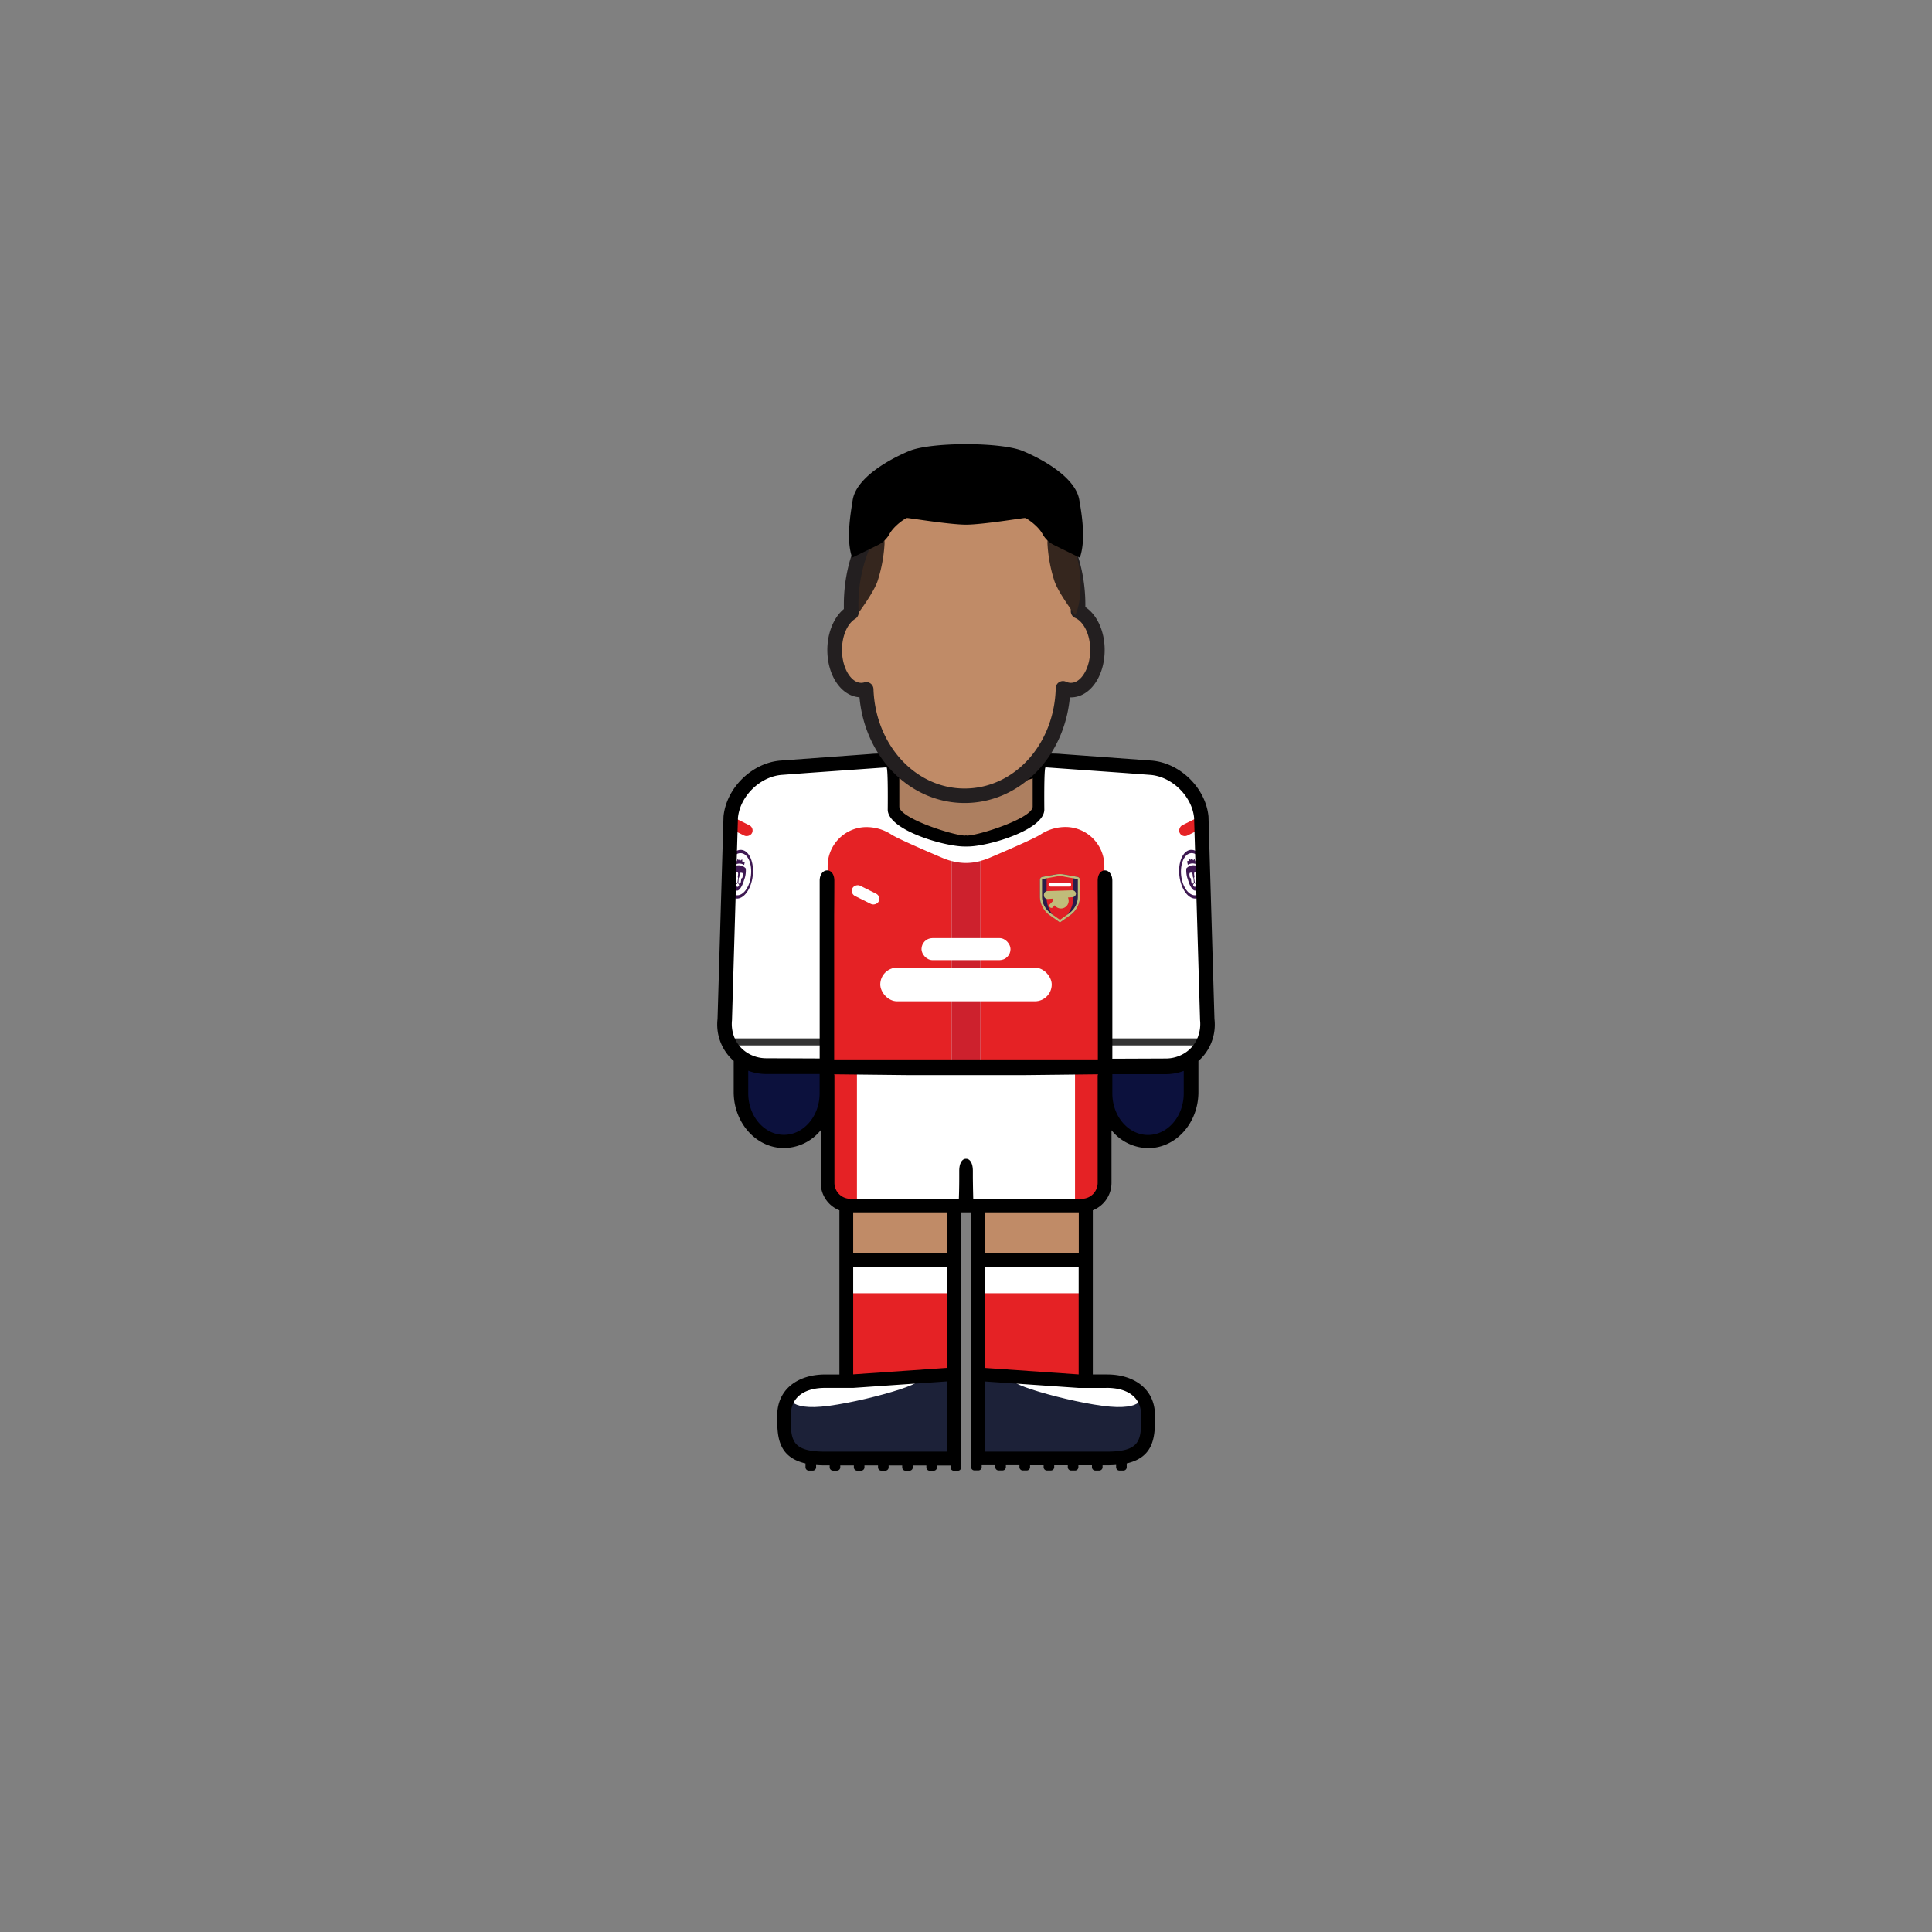 <svg id="player" xmlns="http://www.w3.org/2000/svg" viewBox="0 0 800 800"><rect x="0" y="0" width="800" height="800" fill="#808080" stroke="none"/><defs><clipPath id="clip-path"><path class="cls-1" d="M300.04 351.91h199.97v20.19H300.04z"/></clipPath><clipPath id="clip-path-2"><path class="cls-1" d="M300.04 351.91h199.97v20.19H300.04z"/></clipPath><style>.cls-1{fill:none}.cls-2{fill:#0c113d}.cls-3{fill:#c08b67}.cls-4{fill:#1c2138}.cls-5{fill:#fff}.cls-6{fill:#e52225}.cls-10{fill:#c0bc7a}.cls-14{fill:#3e1952}.cls-16{fill:#35261e}</style></defs><g id="skin"><path id="arm-left" class="cls-2" d="M305.93 382h36.78v72.4a18.39 18.39 0 01-18.39 18.39 18.39 18.39 0 01-18.39-18.39V382z"/><path id="arm-right" class="cls-2" d="M457.19 382H494v72.4a18.39 18.39 0 01-18.39 18.39 18.39 18.39 0 01-18.39-18.39V382h-.03z"/><path id="leg-left" class="cls-3" d="M349.88 492.02h45.67v45.67h-45.67z"/><path id="leg-right" class="cls-3" d="M404.78 492.02h45.67v45.67h-45.67z"/></g><g id="boots"><path id="left" class="cls-4" d="M395.54 570.04h-22.83l-22.83 1.97h-12.5l-7.5 2.53-5.25 8.5v9.83l1.91 4.17 3.84 4.05 6.33 1.95h58.83v-33z"/><path id="right" class="cls-4" d="M404.67 570.04h22.83l22.83 1.97h12.5l7.5 2.53 5.25 8.5v9.83l-1.91 4.17-3.84 4.05-6.33 1.95h-58.83v-33z"/><path class="cls-5" d="M472.06 576.38s3.88 6.5-9.62 6.25-49.13-10.16-41.62-11.37 46.91-1.55 51.24 5.12zm-144.38 0s-3.87 6.5 9.63 6.25 49.13-10.16 41.63-11.37-46.94-1.55-51.26 5.12z" id="details"/></g><g id="socks"><path id="left-2" data-name="left" class="cls-6" d="M349.88 522h45.67v48.04h-45.67z"/><path id="right-2" data-name="right" class="cls-6" d="M404.38 522h45.67v48.04h-45.67z"/><path class="cls-5" d="M349.5 521.28h46.33v14.22H349.5zm54.55 0h46.33v14.22h-46.33z" id="details-2" data-name="details"/></g><g id="shorts"><path id="shorts-2" data-name="shorts" class="cls-5" d="M341.67 442.54h116.49v47a9.95 9.95 0 01-9.95 9.95h-96.6a9.95 9.95 0 01-9.95-9.95v-47h.01z"/><path class="cls-6" d="M344.51 444.58h10.33v55h-3.58a6.75 6.75 0 01-6.75-6.75v-48.25zm100.63 0h10.33v48.9a6.1 6.1 0 01-6.1 6.1h-4.23v-55z" id="details-3" data-name="details"/></g><g id="shirt"><path id="shirt-2" data-name="shirt" class="cls-5" d="M369.5 314.8l-48.29 2.99-11.36 6.25-6.83 10.1-1.93 98.78 11.16 7.16 29.96 1.13h147.21l10.96-12.79-3.4-92.71-6.83-11.84-9.77-6.08-49.84-2.99-1 21.24-6.5 6.5-11.16 3.48-11.88 2.02-15.46-3.17-11-5.66-3.66-3.84-.38-20.57z"/><g id="details-4" data-name="details"><path class="cls-6" d="M400 441.54l-6 .1v2.94h12v-2.94l-6-.1zm-9.66-86.26c-6.76-2.88-18.75-8.07-21.17-9.67a18.88 18.88 0 00-11.29-3.1 16.16 16.16 0 00-15.17 16.25V365l-.34 5.33-.37 31.25-.36 41 52.33-.89v-85.17a25.73 25.73 0 01-3.63-1.24zm67.99 87.26l-.36-41-.34-31.25-.34-5.33v-6.24a16.16 16.16 0 00-15.17-16.25 18.88 18.88 0 00-11.29 3.1c-2.42 1.6-14.41 6.79-21.17 9.67a25.73 25.73 0 01-3.66 1.24v85.13z"/><path d="M406 441.64v-85.12a22.5 22.5 0 01-12 0v85.13l6-.1z" fill="#cd212d"/><g id="sponsor-fly-emirates"><rect class="cls-5" x="381.57" y="388.44" width="36.86" height="9.13" rx="4.56" ry="4.56"/><rect class="cls-5" x="364.5" y="400.68" width="71" height="13.94" rx="6.97" ry="6.97"/></g><path d="M443 379.06l-4.08 2.87-4.08-2.87a9.57 9.57 0 01-4.21-7.81v-7a1.24 1.24 0 011.06-1.18l5.45-1a10 10 0 013.56 0l5.45 1a1.24 1.24 0 011.06 1.18v7a9.57 9.57 0 01-4.21 7.81z" fill="#291c4a"/><path d="M441.62 379.15L438.9 382l-2.72-2.87a11.45 11.45 0 01-2.81-7.81v-7a1.17 1.17 0 01.71-1.18l3.63-1a4.51 4.51 0 012.38 0l3.63 1a1.17 1.17 0 01.71 1.18v7a11.45 11.45 0 01-2.81 7.83z" fill="#e01f26"/><path class="cls-10" d="M438.9 362.82a9.15 9.15 0 011.62.15l5.45 1a.37.37 0 01.34.32v7a8.33 8.33 0 01-1 3.93 9.25 9.25 0 01-2.83 3.15l-3.58 2.51-3.58-2.51a9.25 9.25 0 01-2.83-3.15 8.33 8.33 0 01-1-3.93v-7a.37.37 0 01.34-.32l5.45-1a9.15 9.15 0 011.62-.15m0-.88a10 10 0 00-1.78.16l-5.45 1a1.24 1.24 0 00-1.06 1.18v7a9.57 9.57 0 004.21 7.81l4.08 2.87 4.08-2.87a9.57 9.57 0 004.21-7.81v-7a1.24 1.24 0 00-1.06-1.18l-5.45-1a10 10 0 00-1.78-.16z"/><path class="cls-10" d="M445.54 370a1.56 1.56 0 00-1.7-1.34l-9.94.3a1.57 1.57 0 00-1.64 1.52v.43a1.57 1.57 0 001.78 1.34l2.15-.16a3.19 3.19 0 00-.12.87v.06l-1.36 1.44a.82.82 0 000 1.17l.17.15a.82.82 0 001.16-.14l.67-.78a3.2 3.2 0 005.5-3.22l1.76-.13a1.56 1.56 0 001.57-1.51z"/><rect class="cls-5" x="434.19" y="365.45" width="9.35" height="1.65" rx=".78" ry=".78"/><rect class="cls-5" x="356.03" y="364.41" width="4.76" height="12.18" rx="2.38" ry="2.38" transform="rotate(-63.52 358.436 370.515)" id="brand-puma"/><rect class="cls-6" x="303.55" y="336.11" width="4.76" height="12.18" rx="2.38" ry="2.38" transform="rotate(-63.52 305.957 342.206)" id="brand-puma-2" data-name="brand-puma"/><rect class="cls-6" x="491.59" y="336.11" width="4.76" height="12.18" rx="2.38" ry="2.38" transform="rotate(-116.48 493.95 342.206)" id="brand-puma-3" data-name="brand-puma"/><path d="M459.63 429.97h39.25v2.91h-39.25zm-158.21 0h39.25v2.91h-39.25z" fill="#333"/><g clip-path="url(#clip-path)"><g clip-path="url(#clip-path-2)" id="logo-pl-ready-16"><path class="cls-5" d="M499.5 361.37c.61 5.19-1.3 9.68-4.27 10s-5.87-3.57-6.48-8.76 1.3-9.68 4.27-10 5.87 3.57 6.48 8.76"/><path class="cls-14" d="M495.31 372.07c-3.18.37-6.29-3.84-6.95-9.4s1.4-10.37 4.58-10.75 6.29 3.84 6.95 9.39-1.4 10.38-4.58 10.75m-2.21-18.79c-2.75.32-4.53 4.5-4 9.3s3.26 8.45 6 8.13 4.53-4.49 4-9.3-3.26-8.45-6-8.13"/><path class="cls-14" d="M495.41 356.57v-.1h-.09l-.28.11h-.13l-.34-.93h-.06l-.33.57h-.13l-.39-.66a.07.07 0 00-.05 0l-.61.44h-.13l-.45-.48h-.06l-.08.69v.29h-.64v.64l.17.7v.2h.15a4.2 4.2 0 011.4-.49 3.75 3.75 0 011.51.15h.14v-1.09zm.97 2.43a3.91 3.91 0 00-5.14.6 10.81 10.81 0 00.34 3.71l.66 2c.54 1.61 1.68 3.58 2.68 3.47s1.66-2.3 1.81-4l.18-2.1a10.78 10.78 0 00-.53-3.69m-3.11 6l-.15-1.32c-.24 0-.47-.29-.52-.7l-.09-.79c0-.42.1-.78.34-.8l.45-.05c.24 0 .47.29.52.7l.12 1a.66.66 0 00.23.46c.09.86.18 1.88.18 1.9l-.4.51c-.31 0-.61-.37-.67-.91m1.56 2.19h-.19c-.18 0-.41-.26-.56-.54a.4.4 0 010-.34 3.35 3.35 0 01.36-.56.18.18 0 01.28 0 3.44 3.44 0 01.48.46.41.41 0 01.06.34c-.08.3-.24.64-.42.66m1-4.6c0 .42-.1.78-.34.8l.16 1.32c.06.54-.13 1-.44 1l-.51-.41s-.15-1-.27-1.89a.67.67 0 00.12-.51l-.12-1c0-.42.1-.78.34-.8l.45-.05c.24 0 .47.29.52.7z"/><path class="cls-5" d="M300.55 361.37c-.61 5.19 1.3 9.68 4.27 10s5.87-3.57 6.48-8.76-1.3-9.68-4.27-10-5.87 3.57-6.48 8.76"/><path class="cls-14" d="M300.16 361.32c.65-5.55 3.77-9.77 6.95-9.39s5.23 5.19 4.58 10.75-3.77 9.77-6.94 9.39-5.23-5.19-4.58-10.75m.78.09c-.56 4.81 1.21 9 4 9.3s5.45-3.32 6-8.13-1.21-9-4-9.3-5.45 3.32-6 8.13"/><path class="cls-14" d="M304.63 356.57v-.1h.09l.28.11h.13l.34-.93h.06l.33.57h.13l.39-.66a.07.07 0 01.05 0l.23.73h.13l.45-.48h.06l.08.69v.29h.97v.41l-.17.7v.2h-.15a4.2 4.2 0 00-1.4-.49 3.75 3.75 0 00-1.51.15h-.14v-1.18m-1.84 6.11l.18 2.1c.15 1.69.8 3.88 1.81 4s2.15-1.85 2.68-3.47l.66-2a10.84 10.84 0 00.34-3.71 3.92 3.92 0 00-5.15-.6 10.81 10.81 0 00-.53 3.69m3 3.25l-.4-.51s.09-1 .18-1.9a.66.66 0 00.23-.46l.12-1c0-.42.28-.73.52-.7l.45.05c.24 0 .39.39.34.8l-.09.79c0 .42-.28.73-.52.7l-.16 1.32c-.06.54-.36.94-.67.91m-1.31.63a.41.41 0 01.07-.34 3.4 3.4 0 01.48-.46.18.18 0 01.28 0 3.41 3.41 0 01.36.56.41.41 0 010 .34c-.15.28-.38.56-.56.54h-.19c-.18 0-.34-.35-.42-.66m-.5-4.73c0-.42.28-.73.52-.7l.45.05c.24 0 .39.39.34.8l-.12 1a.66.66 0 00.12.51c-.12.86-.26 1.87-.27 1.89l-.51.41c-.31 0-.51-.5-.44-1l.16-1.32c-.24 0-.39-.39-.34-.8z"/></g></g></g></g><path id="neck" fill="#ad7f60" d="M427.61 339.42l-27.59 8.62-28.6-9.62-1.92-23.62h61.04l-2.93 24.62z"/><path d="M502.88 421.91l-2.47-83.84c-1.19-11.87-11.83-22.25-23.72-23.14l-37.14-2.71c-4.07-.45-20.52-.09-39.55.53-19-.62-35.48-1-39.55-.53l-37.14 2.71c-11.89.89-22.53 11.27-23.72 23.14l-2.47 83.84a20.15 20.15 0 005 15.74 19.92 19.92 0 001.69 1.64v12.87c0 12.81 9.32 23.22 20.78 23.22a19.8 19.8 0 0015.25-7.38v21.79a12.23 12.23 0 007.74 11.36v68h-5.93c-10.93 0-19.83 5.8-19.83 17.11 0 8.06 0 17 11.72 19.7v1.6a1.38 1.38 0 001.38 1.38h1.63a1.38 1.38 0 001.38-1.37v-.95c1.16.09 2.39.15 3.73.15h1.89v.8a1.38 1.38 0 001.38 1.38h1.63a1.38 1.38 0 001.38-1.37v-.8h5.62v.8a1.38 1.38 0 001.38 1.38h1.63a1.38 1.38 0 001.38-1.37v-.8h5.62v.8a1.38 1.38 0 001.38 1.38h1.63a1.38 1.38 0 001.38-1.37v-.8h5.62v.8a1.38 1.38 0 001.38 1.38h1.63a1.38 1.38 0 001.38-1.37v-.8h5.62v.8a1.38 1.38 0 001.38 1.38h1.63a1.38 1.38 0 001.38-1.37v-.8h5.62v.8a1.38 1.38 0 001.38 1.38h1.63a1.38 1.38 0 001.38-1.37v-.81l.06-55.45V502h4v49.21l.06 54.67v1.6a1.38 1.38 0 001.38 1.38h1.63a1.38 1.38 0 001.38-1.37v-.8h5.62v.8a1.38 1.38 0 001.38 1.38h1.63a1.38 1.38 0 001.38-1.37v-.8h5.62v.8a1.38 1.38 0 001.38 1.38h1.63a1.38 1.38 0 001.38-1.37v-.8h5.62v.8a1.38 1.38 0 001.38 1.38h1.63a1.38 1.38 0 001.38-1.37v-.8h5.62v.8a1.38 1.38 0 001.38 1.38h1.63a1.38 1.38 0 001.38-1.37v-.8h5.62v.8a1.38 1.38 0 001.38 1.38h1.63a1.38 1.38 0 001.38-1.37v-.8h1.89c1.33 0 2.57-.05 3.72-.15v.95a1.38 1.38 0 001.38 1.38h1.63a1.38 1.38 0 001.38-1.37v-1.6c11.71-2.68 11.72-11.64 11.72-19.7 0-11.3-8.89-17.11-19.83-17.11h-5.93v-68a12.23 12.23 0 007.74-11.36V468a19.8 19.8 0 0015.21 7.42c11.46 0 20.78-10.42 20.78-23.22v-12.9a19.92 19.92 0 001.69-1.64 20.15 20.15 0 004.95-15.75zm-130.49-99.66c3.46 1.84 15.64 2.07 27.61 1.79 12 .28 24.15 0 27.61-1.79V334c0 4.8-22.42 12-27.23 12l-.38-.08-.38.08c-4.8 0-27.23-7.19-27.23-12zm-33 128.91v1.53c0 9.5-6.63 17.22-14.78 17.22s-14.78-7.73-14.78-17.22v-9.31a21.08 21.08 0 007.47 1.36h22.09zm52.9 149.93h-50.64c-14.22 0-14.22-5-14.22-14.89 0-8.21 6.38-11.5 14.22-11.5h11.67l38.93-2.7.06 15.37zm-38.74-76.4h38.67v41.71l-38.67 2.68h-.26V524.7zm-.26-5.74V502h38.94v17h-38.91zm104.77 55.75h.26c7.84 0 14.22 3.29 14.22 11.5 0 9.91 0 14.89-14.22 14.89h-50.64V587.4l.06-15.37 38.93 2.69h11.42zm-11.67-50h.26v44.4h-.26l-38.67-2.68V524.7zm-38.64-5.7v-17h38.95v17h-38.95zm46.84-73.77h-.07v44.58a6.6 6.6 0 01-6.58 6.58H403s-.11-3.73-.16-8.75v-2.79c0-3.51-1.41-5.09-2.82-5-1.41-.09-2.82 1.49-2.82 5v2.79c0 5-.16 8.75-.16 8.75H352.1a6.6 6.6 0 01-6.58-6.58v-44.63h-.07v-.33l30.24.33h48.69l30.24-.33zm35.57 7.51c0 9.5-6.63 17.22-14.78 17.22s-14.78-7.73-14.78-17.22v-7.94h22.09a21.08 21.08 0 007.47-1.36zm6-23.73a13.53 13.53 0 01-6 7.29 14.69 14.69 0 01-7.47 2l-22.09.09v-73.67c0-5.56-6.07-5.94-6.07 0s.07 14.37.07 14.37v59.59H345.41v-59.61s.07-8.46.07-14.37-6.07-5.54-6.07 0v73.59l-22.09-.09a14.69 14.69 0 01-7.47-2 13.53 13.53 0 01-6-7.29 14.89 14.89 0 01-.75-6.46l2.47-83.84c.89-9 9.23-17.08 18.2-17.75l11.12-.83 32.22-2.29c.68.54.48 17.49.48 17.49 0 8.43 23.34 15.29 31.77 15.29h1.3c8.43 0 31.77-6.86 31.77-15.29 0 0-.2-16.95.48-17.49l32.22 2.29 11.12.83c9 .67 17.3 8.8 18.2 17.75l2.47 83.84a14.89 14.89 0 01-.77 6.55z" id="border"/><g id="head"><path id="skin-2" data-name="skin" class="cls-3" d="M446.38 253.1c0-.91.08-1.81.08-2.73 0-30.51-21.06-55.25-47-55.25s-47 24.74-47 55.25c0 1.11 0 2.21.1 3.31-4 2.46-6.9 8.44-6.9 15.43 0 9.19 4.93 16.64 11 16.64a7.47 7.47 0 002.1-.31c.82 24.5 18.74 44.08 40.73 44.08s40.12-19.81 40.74-44.5a7.65 7.65 0 003.25.74c6.08 0 11-7.45 11-16.64-.05-7.65-3.48-14.06-8.1-16.02z"/><path class="cls-16" d="M354.81 228.56c-3.25 8.89-2.81 20.19-.06 26.19 0 0 7.25-9.5 8.75-14.5a61.23 61.23 0 002.75-14.81c.3-3.79-2.14-4.74-2.17-5l-6.75 3.25c.16 1.77-1.58 2.31-2.52 4.87z"/><path d="M399.42 332.51c-22.68 0-41.28-19-43.53-43.79-7.52-.49-13.31-8.93-13.31-19.61 0-7 2.64-13.45 6.84-16.92v-1.82c0-32.12 22.45-58.25 50-58.25s50 26.13 50 58.25v1c4.85 3.17 8 10 8 17.76 0 11-6.15 19.64-14 19.64H443c-2.3 24.79-20.83 43.74-43.58 43.74zm-40.73-50.08a3 3 0 013 2.9c.77 23.09 17.35 41.18 37.73 41.18 20.58 0 37.15-18.26 37.74-41.58a3 3 0 014.27-2.64 4.68 4.68 0 002 .46c4.34 0 8-6.24 8-13.64 0-7-3.13-11.94-6.21-13.24a3 3 0 01-1.83-2.89v-.18c0-.8.07-1.61.07-2.42 0-28.81-19.75-52.25-44-52.25s-44 23.44-44 52.25c0 .92 0 1.89.09 3.16a3 3 0 01-1.44 2.71c-3.27 2-5.46 7.16-5.46 12.86 0 7.39 3.67 13.64 8 13.64a4.49 4.49 0 001.26-.19 3 3 0 01.78-.13z" fill="#231f20"/><path class="cls-16" d="M445.19 228.56c3.25 8.89 2.81 20.19.06 26.19 0 0-7.25-9.5-8.75-14.5a61.23 61.23 0 01-2.75-14.81c-.3-3.79 2.14-4.74 2.17-5l6.75 3.25c-.16 1.77 1.58 2.31 2.52 4.87z"/><path d="M446.91 207c-1.5-9-14.41-16.51-23.41-20.26s-38-3.75-47 0S354.59 198 353.09 207c-1 6.29-2.78 16.66-.22 23.93l10.82-5.32a11 11 0 004.68-4.6c1.83-3.3 6.52-6.52 7.25-6.52 1 0 17.65 2.75 24.38 2.75s23.38-2.75 24.38-2.75c.73 0 5.42 3.22 7.25 6.52a11 11 0 004.68 4.6l10.82 5.32c2.56-7.26.87-17.63-.22-23.93z"/></g></svg>